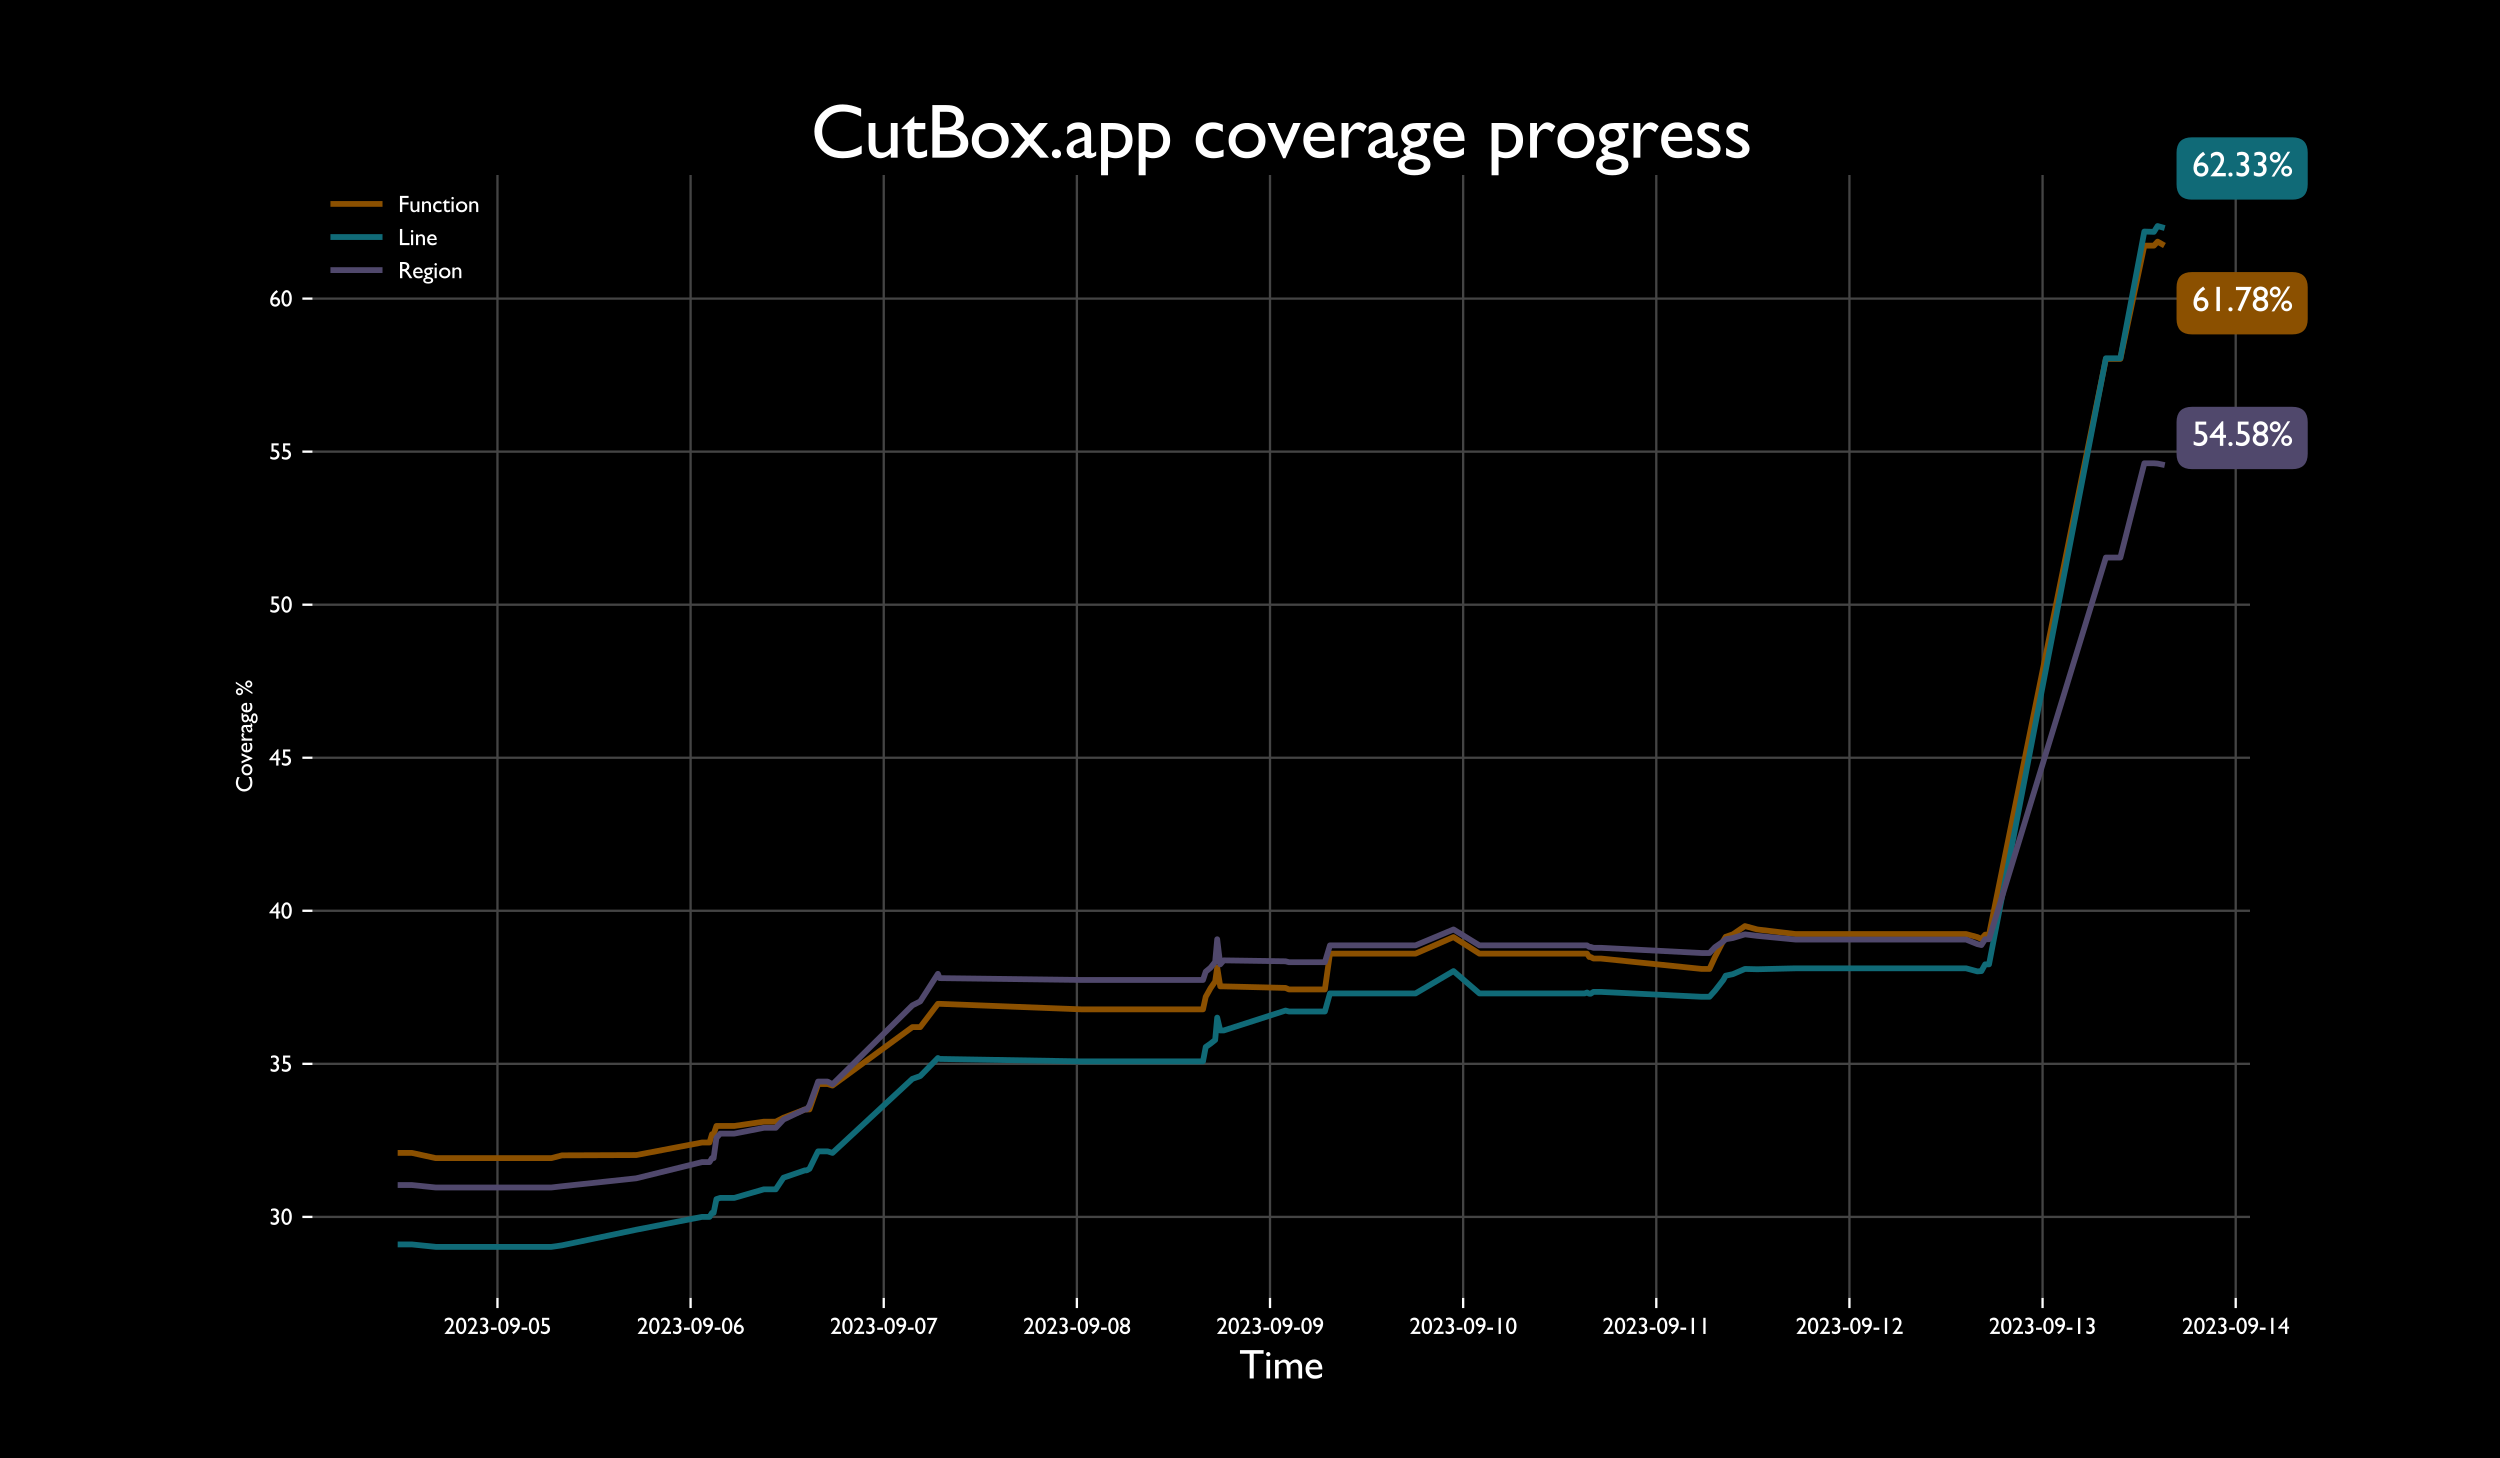 <?xml version="1.0" encoding="utf-8" standalone="no"?>
<!DOCTYPE svg PUBLIC "-//W3C//DTD SVG 1.1//EN"
  "http://www.w3.org/Graphics/SVG/1.1/DTD/svg11.dtd">
<svg xmlns:xlink="http://www.w3.org/1999/xlink" width="864pt" height="504pt" viewBox="0 0 864 504" xmlns="http://www.w3.org/2000/svg" version="1.1">
 <defs>
  <style type="text/css">*{stroke-linejoin: round; stroke-linecap: butt}</style>
 </defs>
 <g id="figure_1">
  <g id="patch_1">
   <path d="M 0 504 
L 864 504 
L 864 0 
L 0 0 
z
"/>
  </g>
  <g id="axes_1">
   <g id="matplotlib.axis_1">
    <g id="xtick_1">
     <g id="line2d_1">
      <path d="M 171.921 448.56 
L 171.921 60.48 
" clip-path="url(#p7a6c32dc86)" style="fill: none; stroke: #444444; stroke-width: 0.8; stroke-linecap: square"/>
     </g>
     <g id="line2d_2">
      <defs>
       <path id="m0a88cb1bf0" d="M 0 0 
L 0 3.5 
" style="stroke: #ffffff; stroke-width: 0.8"/>
      </defs>
      <g>
       <use xlink:href="#m0a88cb1bf0" x="171.921" y="448.56" style="fill: #ffffff; stroke: #ffffff; stroke-width: 0.8"/>
      </g>
     </g>
     <g id="text_1">
      <!-- 2023-09-05 -->
      <g style="fill: #ffffff" transform="translate(153.334 461.017) scale(0.08 -0.08)">
       <defs>
        <path id="GillSans-32" d="M 1319 603 
L 2981 603 
L 2981 0 
L 219 0 
L 219 44 
L 481 353 
Q 1097 1116 1461 1647 
Q 1825 2178 1936 2450 
Q 2047 2722 2047 2988 
Q 2047 3356 1837 3579 
Q 1628 3803 1281 3803 
Q 1019 3803 764 3648 
Q 509 3494 306 3213 
L 306 4006 
Q 816 4422 1356 4422 
Q 1928 4422 2298 4040 
Q 2669 3659 2669 3072 
Q 2669 2809 2576 2511 
Q 2484 2213 2250 1823 
Q 2016 1434 1453 763 
L 1319 603 
z
" transform="scale(0.016)"/>
        <path id="GillSans-30" d="M 1625 4422 
Q 2225 4422 2617 3792 
Q 3009 3163 3009 2194 
Q 3009 1200 2617 578 
Q 2225 -44 1600 -44 
Q 966 -44 581 565 
Q 197 1175 197 2181 
Q 197 3175 594 3798 
Q 991 4422 1625 4422 
z
M 1631 3828 
L 1600 3828 
Q 1241 3828 1030 3386 
Q 819 2944 819 2188 
Q 819 1413 1025 972 
Q 1231 531 1594 531 
Q 1956 531 2165 972 
Q 2375 1413 2375 2169 
Q 2375 2928 2173 3378 
Q 1972 3828 1631 3828 
z
" transform="scale(0.016)"/>
        <path id="GillSans-33" d="M 1153 2541 
L 1191 2541 
Q 1600 2541 1814 2709 
Q 2028 2878 2028 3200 
Q 2028 3491 1820 3672 
Q 1613 3853 1275 3853 
Q 934 3853 519 3641 
L 519 4238 
Q 900 4428 1350 4428 
Q 1953 4428 2301 4112 
Q 2650 3797 2650 3250 
Q 2650 2919 2515 2692 
Q 2381 2466 2088 2303 
Q 2344 2203 2462 2058 
Q 2581 1913 2647 1706 
Q 2713 1500 2713 1269 
Q 2713 697 2331 323 
Q 1950 -50 1369 -50 
Q 872 -50 409 191 
L 409 872 
Q 903 563 1369 563 
Q 1684 563 1876 750 
Q 2069 938 2069 1247 
Q 2069 1506 1909 1700 
Q 1816 1809 1702 1861 
Q 1588 1913 1209 1959 
L 1153 1966 
L 1153 2541 
z
" transform="scale(0.016)"/>
        <path id="GillSans-2d" d="M 256 1722 
L 1813 1722 
L 1813 1113 
L 256 1113 
L 256 1722 
z
" transform="scale(0.016)"/>
        <path id="GillSans-39" d="M 1197 -50 
L 813 403 
Q 1297 709 1659 1145 
Q 2022 1581 2144 2041 
Q 1847 1856 1447 1856 
Q 947 1856 589 2228 
Q 231 2600 231 3122 
Q 231 3666 612 4044 
Q 994 4422 1544 4422 
Q 2163 4422 2556 3975 
Q 2950 3528 2950 2828 
Q 2950 2034 2456 1223 
Q 1963 413 1197 -50 
z
M 2266 2663 
Q 2303 2913 2303 2988 
Q 2303 3366 2092 3606 
Q 1881 3847 1550 3847 
Q 1247 3847 1048 3642 
Q 850 3438 850 3128 
Q 850 2844 1065 2637 
Q 1281 2431 1581 2431 
Q 1931 2431 2266 2663 
z
" transform="scale(0.016)"/>
        <path id="GillSans-35" d="M 647 4366 
L 2584 4366 
L 2584 3809 
L 1216 3809 
L 1216 2706 
Q 1281 2713 1350 2713 
Q 1984 2713 2393 2327 
Q 2803 1941 2803 1344 
Q 2803 728 2398 342 
Q 1994 -44 1350 -44 
Q 819 -44 319 213 
L 319 856 
Q 791 550 1241 550 
Q 1634 550 1901 779 
Q 2169 1009 2169 1344 
Q 2169 1691 1878 1923 
Q 1588 2156 1153 2156 
Q 781 2156 647 2094 
L 647 4366 
z
" transform="scale(0.016)"/>
       </defs>
       <use xlink:href="#GillSans-32"/>
       <use xlink:href="#GillSans-30" x="50"/>
       <use xlink:href="#GillSans-32" x="100"/>
       <use xlink:href="#GillSans-33" x="150"/>
       <use xlink:href="#GillSans-2d" x="200"/>
       <use xlink:href="#GillSans-30" x="232.324"/>
       <use xlink:href="#GillSans-39" x="282.324"/>
       <use xlink:href="#GillSans-2d" x="332.324"/>
       <use xlink:href="#GillSans-30" x="364.648"/>
       <use xlink:href="#GillSans-35" x="414.648"/>
      </g>
     </g>
    </g>
    <g id="xtick_2">
     <g id="line2d_3">
      <path d="M 238.669 448.56 
L 238.669 60.48 
" clip-path="url(#p7a6c32dc86)" style="fill: none; stroke: #444444; stroke-width: 0.8; stroke-linecap: square"/>
     </g>
     <g id="line2d_4">
      <g>
       <use xlink:href="#m0a88cb1bf0" x="238.669" y="448.56" style="fill: #ffffff; stroke: #ffffff; stroke-width: 0.8"/>
      </g>
     </g>
     <g id="text_2">
      <!-- 2023-09-06 -->
      <g style="fill: #ffffff" transform="translate(220.083 461.017) scale(0.08 -0.08)">
       <defs>
        <path id="GillSans-36" d="M 1966 4378 
L 2028 4422 
L 2406 3944 
Q 1906 3622 1576 3240 
Q 1247 2859 1069 2344 
Q 1416 2522 1759 2522 
Q 2275 2522 2628 2156 
Q 2981 1791 2981 1259 
Q 2981 713 2597 331 
Q 2213 -50 1663 -50 
Q 1047 -50 667 383 
Q 288 816 288 1516 
Q 288 2041 483 2561 
Q 678 3081 1045 3536 
Q 1413 3991 1966 4378 
z
M 934 1697 
Q 909 1550 909 1369 
Q 909 1000 1123 762 
Q 1338 525 1672 525 
Q 1972 525 2167 728 
Q 2363 931 2363 1241 
Q 2363 1556 2155 1751 
Q 1947 1947 1606 1947 
Q 1431 1947 1289 1894 
Q 1147 1841 934 1697 
z
" transform="scale(0.016)"/>
       </defs>
       <use xlink:href="#GillSans-32"/>
       <use xlink:href="#GillSans-30" x="50"/>
       <use xlink:href="#GillSans-32" x="100"/>
       <use xlink:href="#GillSans-33" x="150"/>
       <use xlink:href="#GillSans-2d" x="200"/>
       <use xlink:href="#GillSans-30" x="232.324"/>
       <use xlink:href="#GillSans-39" x="282.324"/>
       <use xlink:href="#GillSans-2d" x="332.324"/>
       <use xlink:href="#GillSans-30" x="364.648"/>
       <use xlink:href="#GillSans-36" x="414.648"/>
      </g>
     </g>
    </g>
    <g id="xtick_3">
     <g id="line2d_5">
      <path d="M 305.418 448.56 
L 305.418 60.48 
" clip-path="url(#p7a6c32dc86)" style="fill: none; stroke: #444444; stroke-width: 0.8; stroke-linecap: square"/>
     </g>
     <g id="line2d_6">
      <g>
       <use xlink:href="#m0a88cb1bf0" x="305.418" y="448.56" style="fill: #ffffff; stroke: #ffffff; stroke-width: 0.8"/>
      </g>
     </g>
     <g id="text_3">
      <!-- 2023-09-07 -->
      <g style="fill: #ffffff" transform="translate(286.832 461.017) scale(0.08 -0.08)">
       <defs>
        <path id="GillSans-37" d="M 313 4366 
L 3138 4366 
L 1159 -50 
L 603 184 
L 2203 3769 
L 313 3769 
L 313 4366 
z
" transform="scale(0.016)"/>
       </defs>
       <use xlink:href="#GillSans-32"/>
       <use xlink:href="#GillSans-30" x="50"/>
       <use xlink:href="#GillSans-32" x="100"/>
       <use xlink:href="#GillSans-33" x="150"/>
       <use xlink:href="#GillSans-2d" x="200"/>
       <use xlink:href="#GillSans-30" x="232.324"/>
       <use xlink:href="#GillSans-39" x="282.324"/>
       <use xlink:href="#GillSans-2d" x="332.324"/>
       <use xlink:href="#GillSans-30" x="364.648"/>
       <use xlink:href="#GillSans-37" x="414.648"/>
      </g>
     </g>
    </g>
    <g id="xtick_4">
     <g id="line2d_7">
      <path d="M 372.167 448.56 
L 372.167 60.48 
" clip-path="url(#p7a6c32dc86)" style="fill: none; stroke: #444444; stroke-width: 0.8; stroke-linecap: square"/>
     </g>
     <g id="line2d_8">
      <g>
       <use xlink:href="#m0a88cb1bf0" x="372.167" y="448.56" style="fill: #ffffff; stroke: #ffffff; stroke-width: 0.8"/>
      </g>
     </g>
     <g id="text_4">
      <!-- 2023-09-08 -->
      <g style="fill: #ffffff" transform="translate(353.581 461.017) scale(0.08 -0.08)">
       <defs>
        <path id="GillSans-38" d="M 306 3194 
Q 306 3706 690 4064 
Q 1075 4422 1631 4422 
Q 2178 4422 2554 4067 
Q 2931 3713 2931 3194 
Q 2931 2609 2388 2228 
Q 2994 1878 2994 1197 
Q 2994 656 2600 303 
Q 2206 -50 1606 -50 
Q 1013 -50 609 311 
Q 206 672 206 1203 
Q 206 1869 825 2228 
Q 547 2453 426 2676 
Q 306 2900 306 3194 
z
M 2309 3175 
Q 2309 3459 2114 3643 
Q 1919 3828 1619 3828 
Q 1316 3828 1122 3647 
Q 928 3466 928 3181 
Q 928 2909 1133 2715 
Q 1338 2522 1625 2522 
Q 1909 2522 2109 2714 
Q 2309 2906 2309 3175 
z
M 2363 1172 
L 2363 1234 
Q 2363 1534 2148 1723 
Q 1934 1913 1594 1913 
Q 1259 1913 1048 1722 
Q 838 1531 838 1228 
Q 838 925 1053 734 
Q 1269 544 1613 544 
Q 1941 544 2152 719 
Q 2363 894 2363 1172 
z
" transform="scale(0.016)"/>
       </defs>
       <use xlink:href="#GillSans-32"/>
       <use xlink:href="#GillSans-30" x="50"/>
       <use xlink:href="#GillSans-32" x="100"/>
       <use xlink:href="#GillSans-33" x="150"/>
       <use xlink:href="#GillSans-2d" x="200"/>
       <use xlink:href="#GillSans-30" x="232.324"/>
       <use xlink:href="#GillSans-39" x="282.324"/>
       <use xlink:href="#GillSans-2d" x="332.324"/>
       <use xlink:href="#GillSans-30" x="364.648"/>
       <use xlink:href="#GillSans-38" x="414.648"/>
      </g>
     </g>
    </g>
    <g id="xtick_5">
     <g id="line2d_9">
      <path d="M 438.916 448.56 
L 438.916 60.48 
" clip-path="url(#p7a6c32dc86)" style="fill: none; stroke: #444444; stroke-width: 0.8; stroke-linecap: square"/>
     </g>
     <g id="line2d_10">
      <g>
       <use xlink:href="#m0a88cb1bf0" x="438.916" y="448.56" style="fill: #ffffff; stroke: #ffffff; stroke-width: 0.8"/>
      </g>
     </g>
     <g id="text_5">
      <!-- 2023-09-09 -->
      <g style="fill: #ffffff" transform="translate(420.33 461.017) scale(0.08 -0.08)">
       <use xlink:href="#GillSans-32"/>
       <use xlink:href="#GillSans-30" x="50"/>
       <use xlink:href="#GillSans-32" x="100"/>
       <use xlink:href="#GillSans-33" x="150"/>
       <use xlink:href="#GillSans-2d" x="200"/>
       <use xlink:href="#GillSans-30" x="232.324"/>
       <use xlink:href="#GillSans-39" x="282.324"/>
       <use xlink:href="#GillSans-2d" x="332.324"/>
       <use xlink:href="#GillSans-30" x="364.648"/>
       <use xlink:href="#GillSans-39" x="414.648"/>
      </g>
     </g>
    </g>
    <g id="xtick_6">
     <g id="line2d_11">
      <path d="M 505.665 448.56 
L 505.665 60.48 
" clip-path="url(#p7a6c32dc86)" style="fill: none; stroke: #444444; stroke-width: 0.8; stroke-linecap: square"/>
     </g>
     <g id="line2d_12">
      <g>
       <use xlink:href="#m0a88cb1bf0" x="505.665" y="448.56" style="fill: #ffffff; stroke: #ffffff; stroke-width: 0.8"/>
      </g>
     </g>
     <g id="text_6">
      <!-- 2023-09-10 -->
      <g style="fill: #ffffff" transform="translate(487.079 461.017) scale(0.08 -0.08)">
       <defs>
        <path id="GillSans-31" d="M 1294 4366 
L 1919 4366 
L 1919 0 
L 1294 0 
L 1294 4366 
z
" transform="scale(0.016)"/>
       </defs>
       <use xlink:href="#GillSans-32"/>
       <use xlink:href="#GillSans-30" x="50"/>
       <use xlink:href="#GillSans-32" x="100"/>
       <use xlink:href="#GillSans-33" x="150"/>
       <use xlink:href="#GillSans-2d" x="200"/>
       <use xlink:href="#GillSans-30" x="232.324"/>
       <use xlink:href="#GillSans-39" x="282.324"/>
       <use xlink:href="#GillSans-2d" x="332.324"/>
       <use xlink:href="#GillSans-31" x="364.648"/>
       <use xlink:href="#GillSans-30" x="414.648"/>
      </g>
     </g>
    </g>
    <g id="xtick_7">
     <g id="line2d_13">
      <path d="M 572.414 448.56 
L 572.414 60.48 
" clip-path="url(#p7a6c32dc86)" style="fill: none; stroke: #444444; stroke-width: 0.8; stroke-linecap: square"/>
     </g>
     <g id="line2d_14">
      <g>
       <use xlink:href="#m0a88cb1bf0" x="572.414" y="448.56" style="fill: #ffffff; stroke: #ffffff; stroke-width: 0.8"/>
      </g>
     </g>
     <g id="text_7">
      <!-- 2023-09-11 -->
      <g style="fill: #ffffff" transform="translate(553.827 461.017) scale(0.08 -0.08)">
       <use xlink:href="#GillSans-32"/>
       <use xlink:href="#GillSans-30" x="50"/>
       <use xlink:href="#GillSans-32" x="100"/>
       <use xlink:href="#GillSans-33" x="150"/>
       <use xlink:href="#GillSans-2d" x="200"/>
       <use xlink:href="#GillSans-30" x="232.324"/>
       <use xlink:href="#GillSans-39" x="282.324"/>
       <use xlink:href="#GillSans-2d" x="332.324"/>
       <use xlink:href="#GillSans-31" x="364.648"/>
       <use xlink:href="#GillSans-31" x="414.648"/>
      </g>
     </g>
    </g>
    <g id="xtick_8">
     <g id="line2d_15">
      <path d="M 639.163 448.56 
L 639.163 60.48 
" clip-path="url(#p7a6c32dc86)" style="fill: none; stroke: #444444; stroke-width: 0.8; stroke-linecap: square"/>
     </g>
     <g id="line2d_16">
      <g>
       <use xlink:href="#m0a88cb1bf0" x="639.163" y="448.56" style="fill: #ffffff; stroke: #ffffff; stroke-width: 0.8"/>
      </g>
     </g>
     <g id="text_8">
      <!-- 2023-09-12 -->
      <g style="fill: #ffffff" transform="translate(620.576 461.017) scale(0.08 -0.08)">
       <use xlink:href="#GillSans-32"/>
       <use xlink:href="#GillSans-30" x="50"/>
       <use xlink:href="#GillSans-32" x="100"/>
       <use xlink:href="#GillSans-33" x="150"/>
       <use xlink:href="#GillSans-2d" x="200"/>
       <use xlink:href="#GillSans-30" x="232.324"/>
       <use xlink:href="#GillSans-39" x="282.324"/>
       <use xlink:href="#GillSans-2d" x="332.324"/>
       <use xlink:href="#GillSans-31" x="364.648"/>
       <use xlink:href="#GillSans-32" x="414.648"/>
      </g>
     </g>
    </g>
    <g id="xtick_9">
     <g id="line2d_17">
      <path d="M 705.911 448.56 
L 705.911 60.48 
" clip-path="url(#p7a6c32dc86)" style="fill: none; stroke: #444444; stroke-width: 0.8; stroke-linecap: square"/>
     </g>
     <g id="line2d_18">
      <g>
       <use xlink:href="#m0a88cb1bf0" x="705.911" y="448.56" style="fill: #ffffff; stroke: #ffffff; stroke-width: 0.8"/>
      </g>
     </g>
     <g id="text_9">
      <!-- 2023-09-13 -->
      <g style="fill: #ffffff" transform="translate(687.325 461.017) scale(0.08 -0.08)">
       <use xlink:href="#GillSans-32"/>
       <use xlink:href="#GillSans-30" x="50"/>
       <use xlink:href="#GillSans-32" x="100"/>
       <use xlink:href="#GillSans-33" x="150"/>
       <use xlink:href="#GillSans-2d" x="200"/>
       <use xlink:href="#GillSans-30" x="232.324"/>
       <use xlink:href="#GillSans-39" x="282.324"/>
       <use xlink:href="#GillSans-2d" x="332.324"/>
       <use xlink:href="#GillSans-31" x="364.648"/>
       <use xlink:href="#GillSans-33" x="414.648"/>
      </g>
     </g>
    </g>
    <g id="xtick_10">
     <g id="line2d_19">
      <path d="M 772.66 448.56 
L 772.66 60.48 
" clip-path="url(#p7a6c32dc86)" style="fill: none; stroke: #444444; stroke-width: 0.8; stroke-linecap: square"/>
     </g>
     <g id="line2d_20">
      <g>
       <use xlink:href="#m0a88cb1bf0" x="772.66" y="448.56" style="fill: #ffffff; stroke: #ffffff; stroke-width: 0.8"/>
      </g>
     </g>
     <g id="text_10">
      <!-- 2023-09-14 -->
      <g style="fill: #ffffff" transform="translate(754.074 461.017) scale(0.08 -0.08)">
       <defs>
        <path id="GillSans-34" d="M 2272 4422 
L 2528 4422 
L 2528 1972 
L 3016 1972 
L 3016 1441 
L 2528 1441 
L 2528 0 
L 1919 0 
L 1919 1441 
L 72 1441 
L 72 1709 
L 2272 4422 
z
M 1919 1972 
L 1919 3238 
L 909 1972 
L 1919 1972 
z
" transform="scale(0.016)"/>
       </defs>
       <use xlink:href="#GillSans-32"/>
       <use xlink:href="#GillSans-30" x="50"/>
       <use xlink:href="#GillSans-32" x="100"/>
       <use xlink:href="#GillSans-33" x="150"/>
       <use xlink:href="#GillSans-2d" x="200"/>
       <use xlink:href="#GillSans-30" x="232.324"/>
       <use xlink:href="#GillSans-39" x="282.324"/>
       <use xlink:href="#GillSans-2d" x="332.324"/>
       <use xlink:href="#GillSans-31" x="364.648"/>
       <use xlink:href="#GillSans-34" x="414.648"/>
      </g>
     </g>
    </g>
    <g id="text_11">
     <!-- Time -->
     <g style="fill: #ffffff" transform="translate(428.287 476.401) scale(0.14 -0.14)">
      <defs>
       <path id="GillSans-54" d="M 109 4372 
L 3756 4372 
L 3756 3816 
L 2234 3816 
L 2234 0 
L 1606 0 
L 1606 3816 
L 109 3816 
L 109 4372 
z
" transform="scale(0.016)"/>
       <path id="GillSans-69" d="M 697 4084 
Q 838 4084 938 3987 
Q 1038 3891 1038 3750 
Q 1038 3613 938 3513 
Q 838 3413 697 3413 
Q 566 3413 466 3514 
Q 366 3616 366 3750 
Q 366 3881 466 3982 
Q 566 4084 697 4084 
z
M 416 2875 
L 984 2875 
L 984 0 
L 416 0 
L 416 2875 
z
" transform="scale(0.016)"/>
       <path id="GillSans-6d" d="M 2759 2088 
L 2759 0 
L 2188 0 
L 2188 1600 
Q 2188 2078 2059 2267 
Q 1931 2456 1613 2456 
Q 1434 2456 1286 2375 
Q 1138 2294 947 2088 
L 947 0 
L 378 0 
L 378 2875 
L 947 2875 
L 947 2497 
Q 1381 2931 1797 2931 
Q 2344 2931 2644 2413 
Q 3100 2938 3597 2938 
Q 4016 2938 4286 2631 
Q 4556 2325 4556 1697 
L 4556 0 
L 3988 0 
L 3988 1703 
Q 3988 2063 3841 2253 
Q 3694 2444 3419 2444 
Q 3066 2444 2759 2088 
z
" transform="scale(0.016)"/>
       <path id="GillSans-65" d="M 2853 1388 
L 831 1388 
Q 853 975 1108 731 
Q 1363 488 1766 488 
Q 2328 488 2803 838 
L 2803 281 
Q 2541 106 2283 31 
Q 2025 -44 1678 -44 
Q 1203 -44 909 153 
Q 616 350 439 683 
Q 263 1016 263 1453 
Q 263 2109 634 2520 
Q 1006 2931 1600 2931 
Q 2172 2931 2512 2531 
Q 2853 2131 2853 1459 
L 2853 1388 
z
M 844 1728 
L 2291 1728 
Q 2269 2069 2087 2253 
Q 1906 2438 1600 2438 
Q 1294 2438 1098 2253 
Q 903 2069 844 1728 
z
" transform="scale(0.016)"/>
      </defs>
      <use xlink:href="#GillSans-54"/>
      <use xlink:href="#GillSans-69" x="60.4"/>
      <use xlink:href="#GillSans-6d" x="82.324"/>
      <use xlink:href="#GillSans-65" x="159.424"/>
     </g>
    </g>
   </g>
   <g id="matplotlib.axis_2">
    <g id="ytick_1">
     <g id="line2d_21">
      <path d="M 108 420.553 
L 777.6 420.553 
" clip-path="url(#p7a6c32dc86)" style="fill: none; stroke: #444444; stroke-width: 0.8; stroke-linecap: square"/>
     </g>
     <g id="line2d_22">
      <defs>
       <path id="md8e875bbdc" d="M 0 0 
L -3.5 0 
" style="stroke: #ffffff; stroke-width: 0.8"/>
      </defs>
      <g>
       <use xlink:href="#md8e875bbdc" x="108" y="420.553" style="fill: #ffffff; stroke: #ffffff; stroke-width: 0.8"/>
      </g>
     </g>
     <g id="text_12">
      <!-- 30 -->
      <g style="fill: #ffffff" transform="translate(93 423.282) scale(0.08 -0.08)">
       <use xlink:href="#GillSans-33"/>
       <use xlink:href="#GillSans-30" x="50"/>
      </g>
     </g>
    </g>
    <g id="ytick_2">
     <g id="line2d_23">
      <path d="M 108 367.659 
L 777.6 367.659 
" clip-path="url(#p7a6c32dc86)" style="fill: none; stroke: #444444; stroke-width: 0.8; stroke-linecap: square"/>
     </g>
     <g id="line2d_24">
      <g>
       <use xlink:href="#md8e875bbdc" x="108" y="367.659" style="fill: #ffffff; stroke: #ffffff; stroke-width: 0.8"/>
      </g>
     </g>
     <g id="text_13">
      <!-- 35 -->
      <g style="fill: #ffffff" transform="translate(93 370.388) scale(0.08 -0.08)">
       <use xlink:href="#GillSans-33"/>
       <use xlink:href="#GillSans-35" x="50"/>
      </g>
     </g>
    </g>
    <g id="ytick_3">
     <g id="line2d_25">
      <path d="M 108 314.766 
L 777.6 314.766 
" clip-path="url(#p7a6c32dc86)" style="fill: none; stroke: #444444; stroke-width: 0.8; stroke-linecap: square"/>
     </g>
     <g id="line2d_26">
      <g>
       <use xlink:href="#md8e875bbdc" x="108" y="314.766" style="fill: #ffffff; stroke: #ffffff; stroke-width: 0.8"/>
      </g>
     </g>
     <g id="text_14">
      <!-- 40 -->
      <g style="fill: #ffffff" transform="translate(93 317.495) scale(0.08 -0.08)">
       <use xlink:href="#GillSans-34"/>
       <use xlink:href="#GillSans-30" x="50"/>
      </g>
     </g>
    </g>
    <g id="ytick_4">
     <g id="line2d_27">
      <path d="M 108 261.872 
L 777.6 261.872 
" clip-path="url(#p7a6c32dc86)" style="fill: none; stroke: #444444; stroke-width: 0.8; stroke-linecap: square"/>
     </g>
     <g id="line2d_28">
      <g>
       <use xlink:href="#md8e875bbdc" x="108" y="261.872" style="fill: #ffffff; stroke: #ffffff; stroke-width: 0.8"/>
      </g>
     </g>
     <g id="text_15">
      <!-- 45 -->
      <g style="fill: #ffffff" transform="translate(93 264.601) scale(0.08 -0.08)">
       <use xlink:href="#GillSans-34"/>
       <use xlink:href="#GillSans-35" x="50"/>
      </g>
     </g>
    </g>
    <g id="ytick_5">
     <g id="line2d_29">
      <path d="M 108 208.979 
L 777.6 208.979 
" clip-path="url(#p7a6c32dc86)" style="fill: none; stroke: #444444; stroke-width: 0.8; stroke-linecap: square"/>
     </g>
     <g id="line2d_30">
      <g>
       <use xlink:href="#md8e875bbdc" x="108" y="208.979" style="fill: #ffffff; stroke: #ffffff; stroke-width: 0.8"/>
      </g>
     </g>
     <g id="text_16">
      <!-- 50 -->
      <g style="fill: #ffffff" transform="translate(93 211.707) scale(0.08 -0.08)">
       <use xlink:href="#GillSans-35"/>
       <use xlink:href="#GillSans-30" x="50"/>
      </g>
     </g>
    </g>
    <g id="ytick_6">
     <g id="line2d_31">
      <path d="M 108 156.085 
L 777.6 156.085 
" clip-path="url(#p7a6c32dc86)" style="fill: none; stroke: #444444; stroke-width: 0.8; stroke-linecap: square"/>
     </g>
     <g id="line2d_32">
      <g>
       <use xlink:href="#md8e875bbdc" x="108" y="156.085" style="fill: #ffffff; stroke: #ffffff; stroke-width: 0.8"/>
      </g>
     </g>
     <g id="text_17">
      <!-- 55 -->
      <g style="fill: #ffffff" transform="translate(93 158.814) scale(0.08 -0.08)">
       <use xlink:href="#GillSans-35"/>
       <use xlink:href="#GillSans-35" x="50"/>
      </g>
     </g>
    </g>
    <g id="ytick_7">
     <g id="line2d_33">
      <path d="M 108 103.192 
L 777.6 103.192 
" clip-path="url(#p7a6c32dc86)" style="fill: none; stroke: #444444; stroke-width: 0.8; stroke-linecap: square"/>
     </g>
     <g id="line2d_34">
      <g>
       <use xlink:href="#md8e875bbdc" x="108" y="103.192" style="fill: #ffffff; stroke: #ffffff; stroke-width: 0.8"/>
      </g>
     </g>
     <g id="text_18">
      <!-- 60 -->
      <g style="fill: #ffffff" transform="translate(93 105.92) scale(0.08 -0.08)">
       <use xlink:href="#GillSans-36"/>
       <use xlink:href="#GillSans-30" x="50"/>
      </g>
     </g>
    </g>
    <g id="text_19">
     <!-- Coverage % -->
     <g style="fill: #ffffff" transform="translate(87.168 273.955) rotate(-90) scale(0.08 -0.08)">
      <defs>
       <path id="GillSans-43" d="M 4244 1013 
L 4244 325 
Q 3556 -50 2656 -50 
Q 1925 -50 1415 244 
Q 906 538 609 1053 
Q 313 1569 313 2169 
Q 313 3122 992 3772 
Q 1672 4422 2669 4422 
Q 3356 4422 4197 4063 
L 4197 3391 
Q 3431 3828 2700 3828 
Q 1950 3828 1454 3354 
Q 959 2881 959 2169 
Q 959 1450 1446 987 
Q 1934 525 2694 525 
Q 3488 525 4244 1013 
z
" transform="scale(0.016)"/>
       <path id="GillSans-6f" d="M 1778 2881 
Q 2434 2881 2868 2457 
Q 3303 2034 3303 1394 
Q 3303 772 2862 361 
Q 2422 -50 1753 -50 
Q 1106 -50 672 367 
Q 238 784 238 1409 
Q 238 2041 677 2461 
Q 1116 2881 1778 2881 
z
M 1747 2369 
Q 1338 2369 1075 2100 
Q 813 1831 813 1416 
Q 813 1003 1081 742 
Q 1350 481 1772 481 
Q 2191 481 2458 745 
Q 2725 1009 2725 1422 
Q 2725 1831 2447 2100 
Q 2169 2369 1747 2369 
z
" transform="scale(0.016)"/>
       <path id="GillSans-76" d="M 2163 2875 
L 2778 2875 
L 1509 -50 
L 1319 -50 
L 19 2875 
L 641 2875 
L 1416 1106 
L 2163 2875 
z
" transform="scale(0.016)"/>
       <path id="GillSans-72" d="M 1013 2875 
L 1013 2216 
L 1044 2266 
Q 1456 2931 1869 2931 
Q 2191 2931 2541 2606 
L 2241 2106 
Q 1944 2388 1691 2388 
Q 1416 2388 1214 2125 
Q 1013 1863 1013 1503 
L 1013 0 
L 441 0 
L 441 2875 
L 1013 2875 
z
" transform="scale(0.016)"/>
       <path id="GillSans-61" d="M 2209 1728 
L 2209 506 
Q 2209 359 2309 359 
Q 2413 359 2631 513 
L 2631 166 
Q 2438 41 2320 -4 
Q 2203 -50 2075 -50 
Q 1709 -50 1644 238 
Q 1281 -44 872 -44 
Q 572 -44 372 154 
Q 172 353 172 653 
Q 172 925 367 1139 
Q 563 1353 922 1478 
L 1650 1728 
L 1650 1881 
Q 1650 2400 1131 2400 
Q 666 2400 225 1919 
L 225 2541 
Q 556 2931 1178 2931 
Q 1644 2931 1925 2688 
Q 2019 2609 2094 2479 
Q 2169 2350 2189 2220 
Q 2209 2091 2209 1728 
z
M 1650 569 
L 1650 1422 
L 1269 1275 
Q 978 1159 858 1042 
Q 738 925 738 750 
Q 738 572 852 459 
Q 966 347 1147 347 
Q 1419 347 1650 569 
z
" transform="scale(0.016)"/>
       <path id="GillSans-67" d="M 256 1881 
Q 256 2341 592 2608 
Q 928 2875 1509 2875 
L 2694 2875 
L 2694 2431 
L 2113 2431 
Q 2281 2259 2347 2118 
Q 2413 1978 2413 1797 
Q 2413 1572 2284 1355 
Q 2156 1138 1954 1022 
Q 1753 906 1294 838 
Q 972 791 972 616 
Q 972 516 1092 452 
Q 1213 388 1528 319 
Q 2056 203 2207 137 
Q 2359 72 2481 -50 
Q 2688 -256 2688 -569 
Q 2688 -978 2323 -1222 
Q 1959 -1466 1350 -1466 
Q 734 -1466 367 -1220 
Q 0 -975 0 -563 
Q 0 22 722 191 
Q 434 375 434 556 
Q 434 694 557 806 
Q 681 919 891 972 
Q 256 1253 256 1881 
z
M 1325 2381 
Q 1094 2381 931 2225 
Q 769 2069 769 1850 
Q 769 1628 928 1483 
Q 1088 1338 1331 1338 
Q 1572 1338 1733 1486 
Q 1894 1634 1894 1856 
Q 1894 2081 1731 2231 
Q 1569 2381 1325 2381 
z
M 1191 -134 
Q 903 -134 720 -256 
Q 538 -378 538 -569 
Q 538 -1013 1338 -1013 
Q 1716 -1013 1923 -902 
Q 2131 -791 2131 -588 
Q 2131 -388 1868 -261 
Q 1606 -134 1191 -134 
z
" transform="scale(0.016)"/>
       <path id="GillSans-20" transform="scale(0.016)"/>
       <path id="GillSans-25" d="M 3347 4428 
L 3825 4428 
L 953 -50 
L 472 -50 
L 3347 4428 
z
M 3191 1900 
Q 3591 1900 3878 1614 
Q 4166 1328 4166 928 
Q 4166 528 3880 248 
Q 3594 -31 3191 -31 
Q 2784 -31 2498 248 
Q 2213 528 2213 928 
Q 2213 1331 2500 1615 
Q 2788 1900 3191 1900 
z
M 3184 1428 
Q 2978 1428 2833 1281 
Q 2688 1134 2688 928 
Q 2688 719 2833 570 
Q 2978 422 3184 422 
Q 3397 422 3544 569 
Q 3691 716 3691 928 
Q 3691 1138 3544 1283 
Q 3397 1428 3184 1428 
z
M 1131 4416 
Q 1534 4416 1818 4128 
Q 2103 3841 2103 3438 
Q 2103 3038 1817 2750 
Q 1531 2463 1131 2463 
Q 731 2463 445 2750 
Q 159 3038 159 3438 
Q 159 3841 443 4128 
Q 728 4416 1131 4416 
z
M 1125 3944 
Q 916 3944 767 3795 
Q 619 3647 619 3438 
Q 619 3231 769 3084 
Q 919 2938 1125 2938 
Q 1334 2938 1482 3084 
Q 1631 3231 1631 3438 
Q 1631 3650 1484 3797 
Q 1338 3944 1125 3944 
z
" transform="scale(0.016)"/>
      </defs>
      <use xlink:href="#GillSans-43"/>
      <use xlink:href="#GillSans-6f" x="70.801"/>
      <use xlink:href="#GillSans-76" x="125.977"/>
      <use xlink:href="#GillSans-65" x="169.775"/>
      <use xlink:href="#GillSans-72" x="217.676"/>
      <use xlink:href="#GillSans-61" x="257.275"/>
      <use xlink:href="#GillSans-67" x="299.951"/>
      <use xlink:href="#GillSans-65" x="342.627"/>
      <use xlink:href="#GillSans-20" x="390.527"/>
      <use xlink:href="#GillSans-25" x="418.311"/>
     </g>
    </g>
   </g>
   <g id="line2d_35">
    <path d="M 138.436 398.443 
L 142.345 398.443 
L 150.558 400.242 
L 151.717 400.242 
L 152.692 400.242 
L 190.558 400.242 
L 194.232 399.29 
L 219.873 399.184 
L 242.626 394.847 
L 243.16 394.847 
L 245.213 394.847 
L 246.06 391.99 
L 246.628 391.99 
L 247.6 389.134 
L 248.91 389.134 
L 253.76 389.134 
L 263.989 387.653 
L 268.104 387.653 
L 270.778 386.278 
L 278.167 383.422 
L 278.802 383.422 
L 279.753 383.422 
L 282.282 376.122 
L 282.729 374.641 
L 286.023 374.641 
L 287.719 375.17 
L 315.32 354.965 
L 318.036 354.965 
L 324.136 346.925 
L 324.738 346.925 
L 373.654 348.829 
L 415.76 348.829 
L 416.697 344.492 
L 418.357 341.53 
L 419.964 339.203 
L 420.664 334.336 
L 421.713 340.895 
L 422.922 340.895 
L 444.274 341.424 
L 445.466 341.953 
L 457.878 341.953 
L 459.63 329.576 
L 489.205 329.576 
L 502.329 323.863 
L 511.285 329.576 
L 512.07 329.576 
L 517.381 329.576 
L 522.283 329.576 
L 525.656 329.576 
L 533.095 329.576 
L 534.702 329.576 
L 535.766 329.576 
L 536.536 329.576 
L 539.661 329.576 
L 543.135 329.576 
L 546.837 329.576 
L 547.682 329.576 
L 548.471 329.576 
L 549.253 330.74 
L 549.717 330.74 
L 550.704 331.269 
L 553.268 331.269 
L 588.129 334.865 
L 590.796 334.865 
L 592.696 330.74 
L 595.573 325.133 
L 596.393 323.758 
L 598.874 322.911 
L 603.056 320.055 
L 607.322 321.219 
L 620.533 322.806 
L 621.266 322.806 
L 622.065 322.806 
L 645.676 322.806 
L 646.715 322.806 
L 679.474 322.806 
L 683.385 323.863 
L 684.776 324.498 
L 686.056 323.017 
L 687.405 323.017 
L 727.794 124.032 
L 729.461 124.032 
L 732.799 124.032 
L 741.081 84.89 
L 744.396 84.89 
L 745.659 83.515 
L 747.164 84.361 
" clip-path="url(#p7a6c32dc86)" style="fill: none; stroke: #8b5000; stroke-width: 2; stroke-linecap: square"/>
   </g>
   <g id="line2d_36">
    <path d="M 138.436 430.074 
L 142.345 430.074 
L 150.558 430.92 
L 151.717 430.92 
L 152.692 430.92 
L 190.558 430.92 
L 194.232 430.391 
L 219.873 424.996 
L 242.626 420.553 
L 243.16 420.553 
L 245.213 420.553 
L 246.06 419.178 
L 246.628 419.178 
L 247.6 414.417 
L 248.91 413.994 
L 253.76 413.994 
L 263.989 411.032 
L 268.104 411.032 
L 270.778 407.012 
L 278.167 404.473 
L 278.802 404.473 
L 279.753 403.944 
L 282.282 398.761 
L 282.729 397.914 
L 286.023 397.914 
L 287.719 398.443 
L 315.32 372.843 
L 318.036 371.891 
L 324.136 365.649 
L 324.738 365.967 
L 373.654 366.813 
L 415.76 366.813 
L 416.697 361.841 
L 418.357 360.677 
L 419.964 359.408 
L 420.664 351.685 
L 421.713 356.129 
L 422.922 356.129 
L 444.274 349.252 
L 445.466 349.57 
L 457.878 349.57 
L 459.63 343.328 
L 489.205 343.328 
L 502.329 335.606 
L 511.285 343.328 
L 512.07 343.328 
L 517.381 343.328 
L 522.283 343.328 
L 525.656 343.328 
L 533.095 343.328 
L 534.702 343.328 
L 535.766 343.328 
L 536.536 343.328 
L 539.661 343.328 
L 543.135 343.328 
L 546.837 343.328 
L 547.682 343.328 
L 548.471 343.011 
L 549.253 343.434 
L 549.717 343.434 
L 550.704 342.799 
L 553.268 342.799 
L 588.129 344.492 
L 590.796 344.492 
L 592.696 342.376 
L 595.573 338.674 
L 596.393 337.193 
L 598.874 336.664 
L 603.056 334.865 
L 607.322 334.971 
L 620.533 334.654 
L 621.266 334.654 
L 622.065 334.654 
L 645.676 334.654 
L 646.715 334.654 
L 679.474 334.654 
L 683.385 335.712 
L 684.776 335.606 
L 686.056 333.279 
L 687.405 333.279 
L 727.794 123.82 
L 729.461 123.82 
L 732.799 123.82 
L 741.081 80.024 
L 744.396 80.13 
L 745.659 78.12 
L 747.164 78.543 
" clip-path="url(#p7a6c32dc86)" style="fill: none; stroke: #106a77; stroke-width: 2; stroke-linecap: square"/>
   </g>
   <g id="line2d_37">
    <path d="M 138.436 409.551 
L 142.345 409.551 
L 150.558 410.397 
L 151.717 410.397 
L 152.692 410.397 
L 190.558 410.397 
L 194.232 409.974 
L 219.873 407.224 
L 242.626 401.617 
L 243.16 401.617 
L 245.213 401.617 
L 246.06 400.242 
L 246.628 400.242 
L 247.6 393.26 
L 248.91 391.779 
L 253.76 391.779 
L 263.989 389.769 
L 268.104 389.769 
L 270.778 386.913 
L 278.167 383.422 
L 278.802 383.422 
L 279.753 382.046 
L 282.282 375.064 
L 282.729 373.795 
L 286.023 373.795 
L 287.719 374.747 
L 315.32 347.454 
L 318.036 346.079 
L 324.136 336.558 
L 324.738 338.039 
L 373.654 338.674 
L 415.76 338.674 
L 416.697 335.817 
L 418.357 334.442 
L 419.964 332.432 
L 420.664 324.604 
L 421.713 333.279 
L 422.922 331.903 
L 444.274 332.221 
L 445.466 332.538 
L 457.878 332.538 
L 459.63 326.72 
L 489.205 326.72 
L 502.329 321.219 
L 511.285 326.72 
L 512.07 326.72 
L 517.381 326.72 
L 522.283 326.72 
L 525.656 326.72 
L 533.095 326.72 
L 534.702 326.72 
L 535.766 326.72 
L 536.536 326.72 
L 539.661 326.72 
L 543.135 326.72 
L 546.837 326.72 
L 547.682 326.72 
L 548.471 326.72 
L 549.253 327.249 
L 549.717 327.249 
L 550.704 327.566 
L 553.268 327.566 
L 588.129 329.364 
L 590.796 329.364 
L 592.696 327.354 
L 595.573 325.344 
L 596.393 324.604 
L 598.874 324.181 
L 603.056 322.911 
L 607.322 323.44 
L 620.533 324.71 
L 621.266 324.71 
L 622.065 324.71 
L 645.676 324.71 
L 646.715 324.71 
L 679.474 324.71 
L 683.385 326.297 
L 684.776 326.614 
L 686.056 324.604 
L 687.405 324.604 
L 727.794 192.687 
L 729.461 192.687 
L 732.799 192.687 
L 741.081 160.105 
L 744.396 160.105 
L 745.659 160.211 
L 747.164 160.528 
" clip-path="url(#p7a6c32dc86)" style="fill: none; stroke: #50486c; stroke-width: 2; stroke-linecap: square"/>
   </g>
   <g id="text_20">
    <g id="patch_2">
     <path d="M 757.512 115.064 
L 792.252 115.064 
Q 797.052 115.064 797.052 110.264 
L 797.052 99.329 
Q 797.052 94.529 792.252 94.529 
L 757.512 94.529 
Q 752.712 94.529 752.712 99.329 
L 752.712 110.264 
Q 752.712 115.064 757.512 115.064 
z
" style="fill: #8b5000; stroke: #8b5000; stroke-linejoin: miter"/>
    </g>
    <!-- 61.78% -->
    <g style="fill: #ffffff" transform="translate(757.512 107.515) scale(0.12 -0.12)">
     <defs>
      <path id="GillSans-2e" d="M 697 697 
Q 856 697 968 587 
Q 1081 478 1081 319 
Q 1081 163 970 56 
Q 859 -50 697 -50 
Q 538 -50 428 56 
Q 319 163 319 319 
Q 319 478 428 587 
Q 538 697 697 697 
z
" transform="scale(0.016)"/>
     </defs>
     <use xlink:href="#GillSans-36"/>
     <use xlink:href="#GillSans-31" x="50"/>
     <use xlink:href="#GillSans-2e" x="100"/>
     <use xlink:href="#GillSans-37" x="121.924"/>
     <use xlink:href="#GillSans-38" x="171.924"/>
     <use xlink:href="#GillSans-25" x="221.924"/>
    </g>
   </g>
   <g id="text_21">
    <g id="patch_3">
     <path d="M 757.512 68.494 
L 792.252 68.494 
Q 797.052 68.494 797.052 63.694 
L 797.052 52.759 
Q 797.052 47.959 792.252 47.959 
L 757.512 47.959 
Q 752.712 47.959 752.712 52.759 
L 752.712 63.694 
Q 752.712 68.494 757.512 68.494 
z
" style="fill: #106a77; stroke: #106a77; stroke-linejoin: miter"/>
    </g>
    <!-- 62.33% -->
    <g style="fill: #ffffff" transform="translate(757.512 60.945) scale(0.12 -0.12)">
     <use xlink:href="#GillSans-36"/>
     <use xlink:href="#GillSans-32" x="50"/>
     <use xlink:href="#GillSans-2e" x="100"/>
     <use xlink:href="#GillSans-33" x="121.924"/>
     <use xlink:href="#GillSans-33" x="171.924"/>
     <use xlink:href="#GillSans-25" x="221.924"/>
    </g>
   </g>
   <g id="text_22">
    <g id="patch_4">
     <path d="M 757.512 161.633 
L 792.252 161.633 
Q 797.052 161.633 797.052 156.833 
L 797.052 145.898 
Q 797.052 141.098 792.252 141.098 
L 757.512 141.098 
Q 752.712 141.098 752.712 145.898 
L 752.712 156.833 
Q 752.712 161.633 757.512 161.633 
z
" style="fill: #50486c; stroke: #50486c; stroke-linejoin: miter"/>
    </g>
    <!-- 54.58% -->
    <g style="fill: #ffffff" transform="translate(757.512 154.085) scale(0.12 -0.12)">
     <use xlink:href="#GillSans-35"/>
     <use xlink:href="#GillSans-34" x="50"/>
     <use xlink:href="#GillSans-2e" x="100"/>
     <use xlink:href="#GillSans-35" x="121.924"/>
     <use xlink:href="#GillSans-38" x="171.924"/>
     <use xlink:href="#GillSans-25" x="221.924"/>
    </g>
   </g>
   <g id="text_23">
    <!-- CutBox.app coverage progress -->
    <g style="fill: #ffffff" transform="translate(280.152 54.48) scale(0.26 -0.26)">
     <defs>
      <path id="GillSans-75" d="M 2234 0 
L 2234 366 
Q 2053 169 1820 59 
Q 1588 -50 1356 -50 
Q 1084 -50 854 86 
Q 625 222 508 455 
Q 391 688 391 1228 
L 391 2875 
L 959 2875 
L 959 1234 
Q 959 781 1089 601 
Q 1219 422 1544 422 
Q 1950 422 2234 819 
L 2234 2875 
L 2803 2875 
L 2803 0 
L 2234 0 
z
" transform="scale(0.016)"/>
      <path id="GillSans-74" d="M 0 2419 
L 1069 3469 
L 1069 2875 
L 1978 2875 
L 1978 2363 
L 1069 2363 
L 1069 953 
Q 1069 459 1478 459 
Q 1784 459 2125 666 
L 2125 134 
Q 1797 -50 1409 -50 
Q 1019 -50 759 178 
Q 678 247 625 333 
Q 572 419 536 558 
Q 500 697 500 1088 
L 500 2363 
L 0 2363 
L 0 2419 
z
" transform="scale(0.016)"/>
      <path id="GillSans-42" d="M 1959 0 
L 481 0 
L 481 4366 
L 1625 4366 
Q 2166 4366 2469 4220 
Q 2772 4075 2931 3820 
Q 3091 3566 3091 3231 
Q 3091 2588 2425 2309 
Q 2903 2219 3186 1916 
Q 3469 1613 3469 1191 
Q 3469 856 3297 593 
Q 3125 331 2792 165 
Q 2459 0 1959 0 
z
M 1644 3809 
L 1106 3809 
L 1106 2497 
L 1522 2497 
Q 2022 2497 2233 2687 
Q 2444 2878 2444 3181 
Q 2444 3809 1644 3809 
z
M 1691 1941 
L 1106 1941 
L 1106 556 
L 1722 556 
Q 2234 556 2417 636 
Q 2600 716 2711 884 
Q 2822 1053 2822 1247 
Q 2822 1447 2705 1612 
Q 2588 1778 2372 1859 
Q 2156 1941 1691 1941 
z
" transform="scale(0.016)"/>
      <path id="GillSans-78" d="M 2388 2875 
L 3116 2875 
L 1931 1459 
L 3200 0 
L 2472 0 
L 1569 1031 
L 716 0 
L 0 0 
L 1209 1459 
L 0 2875 
L 716 2875 
L 1569 1888 
L 2388 2875 
z
" transform="scale(0.016)"/>
      <path id="GillSans-70" d="M 366 -1466 
L 366 2875 
L 1363 2875 
Q 2128 2875 2554 2494 
Q 2981 2113 2981 1428 
Q 2981 781 2579 365 
Q 2178 -50 1556 -50 
Q 1281 -50 947 72 
L 947 -1466 
L 366 -1466 
z
M 1350 2344 
L 947 2344 
L 947 575 
Q 1209 441 1497 441 
Q 1897 441 2151 719 
Q 2406 997 2406 1434 
Q 2406 1716 2286 1931 
Q 2166 2147 1958 2245 
Q 1750 2344 1350 2344 
z
" transform="scale(0.016)"/>
      <path id="GillSans-63" d="M 2559 672 
L 2559 109 
Q 2131 -50 1722 -50 
Q 1047 -50 645 350 
Q 244 750 244 1422 
Q 244 2100 634 2515 
Q 1025 2931 1663 2931 
Q 1884 2931 2061 2889 
Q 2238 2847 2497 2731 
L 2497 2125 
Q 2066 2400 1697 2400 
Q 1313 2400 1066 2129 
Q 819 1859 819 1441 
Q 819 1000 1086 740 
Q 1353 481 1806 481 
Q 2134 481 2559 672 
z
" transform="scale(0.016)"/>
      <path id="GillSans-73" d="M 263 206 
L 263 819 
Q 503 650 754 545 
Q 1006 441 1178 441 
Q 1356 441 1484 528 
Q 1613 616 1613 738 
Q 1613 863 1530 945 
Q 1447 1028 1172 1184 
Q 622 1491 451 1708 
Q 281 1925 281 2181 
Q 281 2513 539 2722 
Q 797 2931 1203 2931 
Q 1625 2931 2069 2694 
L 2069 2131 
Q 1563 2438 1241 2438 
Q 1075 2438 973 2367 
Q 872 2297 872 2181 
Q 872 2081 964 1990 
Q 1056 1900 1288 1772 
L 1491 1656 
Q 2209 1250 2209 756 
Q 2209 403 1932 176 
Q 1656 -50 1222 -50 
Q 966 -50 766 4 
Q 566 59 263 206 
z
" transform="scale(0.016)"/>
     </defs>
     <use xlink:href="#GillSans-43"/>
     <use xlink:href="#GillSans-75" x="70.801"/>
     <use xlink:href="#GillSans-74" x="120.801"/>
     <use xlink:href="#GillSans-42" x="154.102"/>
     <use xlink:href="#GillSans-6f" x="210.4"/>
     <use xlink:href="#GillSans-78" x="265.576"/>
     <use xlink:href="#GillSans-2e" x="315.576"/>
     <use xlink:href="#GillSans-61" x="337.5"/>
     <use xlink:href="#GillSans-70" x="380.176"/>
     <use xlink:href="#GillSans-70" x="430.176"/>
     <use xlink:href="#GillSans-20" x="480.176"/>
     <use xlink:href="#GillSans-63" x="507.959"/>
     <use xlink:href="#GillSans-6f" x="551.758"/>
     <use xlink:href="#GillSans-76" x="606.934"/>
     <use xlink:href="#GillSans-65" x="650.732"/>
     <use xlink:href="#GillSans-72" x="698.633"/>
     <use xlink:href="#GillSans-61" x="738.232"/>
     <use xlink:href="#GillSans-67" x="780.908"/>
     <use xlink:href="#GillSans-65" x="823.584"/>
     <use xlink:href="#GillSans-20" x="871.484"/>
     <use xlink:href="#GillSans-70" x="899.268"/>
     <use xlink:href="#GillSans-72" x="949.268"/>
     <use xlink:href="#GillSans-6f" x="988.867"/>
     <use xlink:href="#GillSans-67" x="1044.043"/>
     <use xlink:href="#GillSans-72" x="1086.719"/>
     <use xlink:href="#GillSans-65" x="1126.318"/>
     <use xlink:href="#GillSans-73" x="1174.219"/>
     <use xlink:href="#GillSans-73" x="1212.695"/>
    </g>
   </g>
   <g id="legend_1">
    <g id="line2d_38">
     <path d="M 115.2 70.48 
L 123.2 70.48 
L 131.2 70.48 
" style="fill: none; stroke: #8b5000; stroke-width: 2; stroke-linecap: square"/>
    </g>
    <g id="text_24">
     <!-- Function -->
     <g style="fill: #ffffff" transform="translate(137.6 73.28) scale(0.08 -0.08)">
      <defs>
       <path id="GillSans-46" d="M 488 4366 
L 2816 4366 
L 2816 3809 
L 1113 3809 
L 1113 2591 
L 2816 2591 
L 2816 2034 
L 1113 2034 
L 1113 0 
L 488 0 
L 488 4366 
z
" transform="scale(0.016)"/>
       <path id="GillSans-6e" d="M 972 2875 
L 972 2509 
Q 1353 2931 1838 2931 
Q 2106 2931 2337 2792 
Q 2569 2653 2689 2411 
Q 2809 2169 2809 1644 
L 2809 0 
L 2241 0 
L 2241 1638 
Q 2241 2078 2106 2267 
Q 1972 2456 1656 2456 
Q 1253 2456 972 2053 
L 972 0 
L 391 0 
L 391 2875 
L 972 2875 
z
" transform="scale(0.016)"/>
      </defs>
      <use xlink:href="#GillSans-46"/>
      <use xlink:href="#GillSans-75" x="46.924"/>
      <use xlink:href="#GillSans-6e" x="96.924"/>
      <use xlink:href="#GillSans-63" x="146.924"/>
      <use xlink:href="#GillSans-74" x="190.723"/>
      <use xlink:href="#GillSans-69" x="224.023"/>
      <use xlink:href="#GillSans-6f" x="245.947"/>
      <use xlink:href="#GillSans-6e" x="301.123"/>
     </g>
    </g>
    <g id="line2d_39">
     <path d="M 115.2 81.912 
L 123.2 81.912 
L 131.2 81.912 
" style="fill: none; stroke: #106a77; stroke-width: 2; stroke-linecap: square"/>
    </g>
    <g id="text_25">
     <!-- Line -->
     <g style="fill: #ffffff" transform="translate(137.6 84.713) scale(0.08 -0.08)">
      <defs>
       <path id="GillSans-4c" d="M 481 4366 
L 1106 4366 
L 1106 569 
L 3072 569 
L 3072 0 
L 481 0 
L 481 4366 
z
" transform="scale(0.016)"/>
      </defs>
      <use xlink:href="#GillSans-4c"/>
      <use xlink:href="#GillSans-69" x="49.023"/>
      <use xlink:href="#GillSans-6e" x="70.947"/>
      <use xlink:href="#GillSans-65" x="120.947"/>
     </g>
    </g>
    <g id="line2d_40">
     <path d="M 115.2 93.345 
L 123.2 93.345 
L 131.2 93.345 
" style="fill: none; stroke: #50486c; stroke-width: 2; stroke-linecap: square"/>
    </g>
    <g id="text_26">
     <!-- Region -->
     <g style="fill: #ffffff" transform="translate(137.6 96.145) scale(0.08 -0.08)">
      <defs>
       <path id="GillSans-52" d="M 500 0 
L 500 4366 
L 1594 4366 
Q 2256 4366 2645 4037 
Q 3034 3709 3034 3150 
Q 3034 2769 2843 2491 
Q 2653 2213 2297 2075 
Q 2506 1938 2706 1700 
Q 2906 1463 3269 872 
Q 3497 500 3634 313 
L 3866 0 
L 3122 0 
L 2931 288 
Q 2922 303 2894 341 
L 2772 513 
L 2578 831 
L 2369 1172 
Q 2175 1441 2014 1600 
Q 1853 1759 1723 1829 
Q 1594 1900 1288 1900 
L 1125 1900 
L 1125 0 
L 500 0 
z
M 1313 3834 
L 1125 3834 
L 1125 2456 
L 1363 2456 
Q 1838 2456 2014 2537 
Q 2191 2619 2289 2783 
Q 2388 2947 2388 3156 
Q 2388 3363 2278 3530 
Q 2169 3697 1970 3765 
Q 1772 3834 1313 3834 
z
" transform="scale(0.016)"/>
      </defs>
      <use xlink:href="#GillSans-52"/>
      <use xlink:href="#GillSans-65" x="60.4"/>
      <use xlink:href="#GillSans-67" x="108.301"/>
      <use xlink:href="#GillSans-69" x="150.977"/>
      <use xlink:href="#GillSans-6f" x="172.9"/>
      <use xlink:href="#GillSans-6e" x="228.076"/>
     </g>
    </g>
   </g>
  </g>
 </g>
 <defs>
  <clipPath id="p7a6c32dc86">
   <rect x="108" y="60.48" width="669.6" height="388.08"/>
  </clipPath>
 </defs>
</svg>

